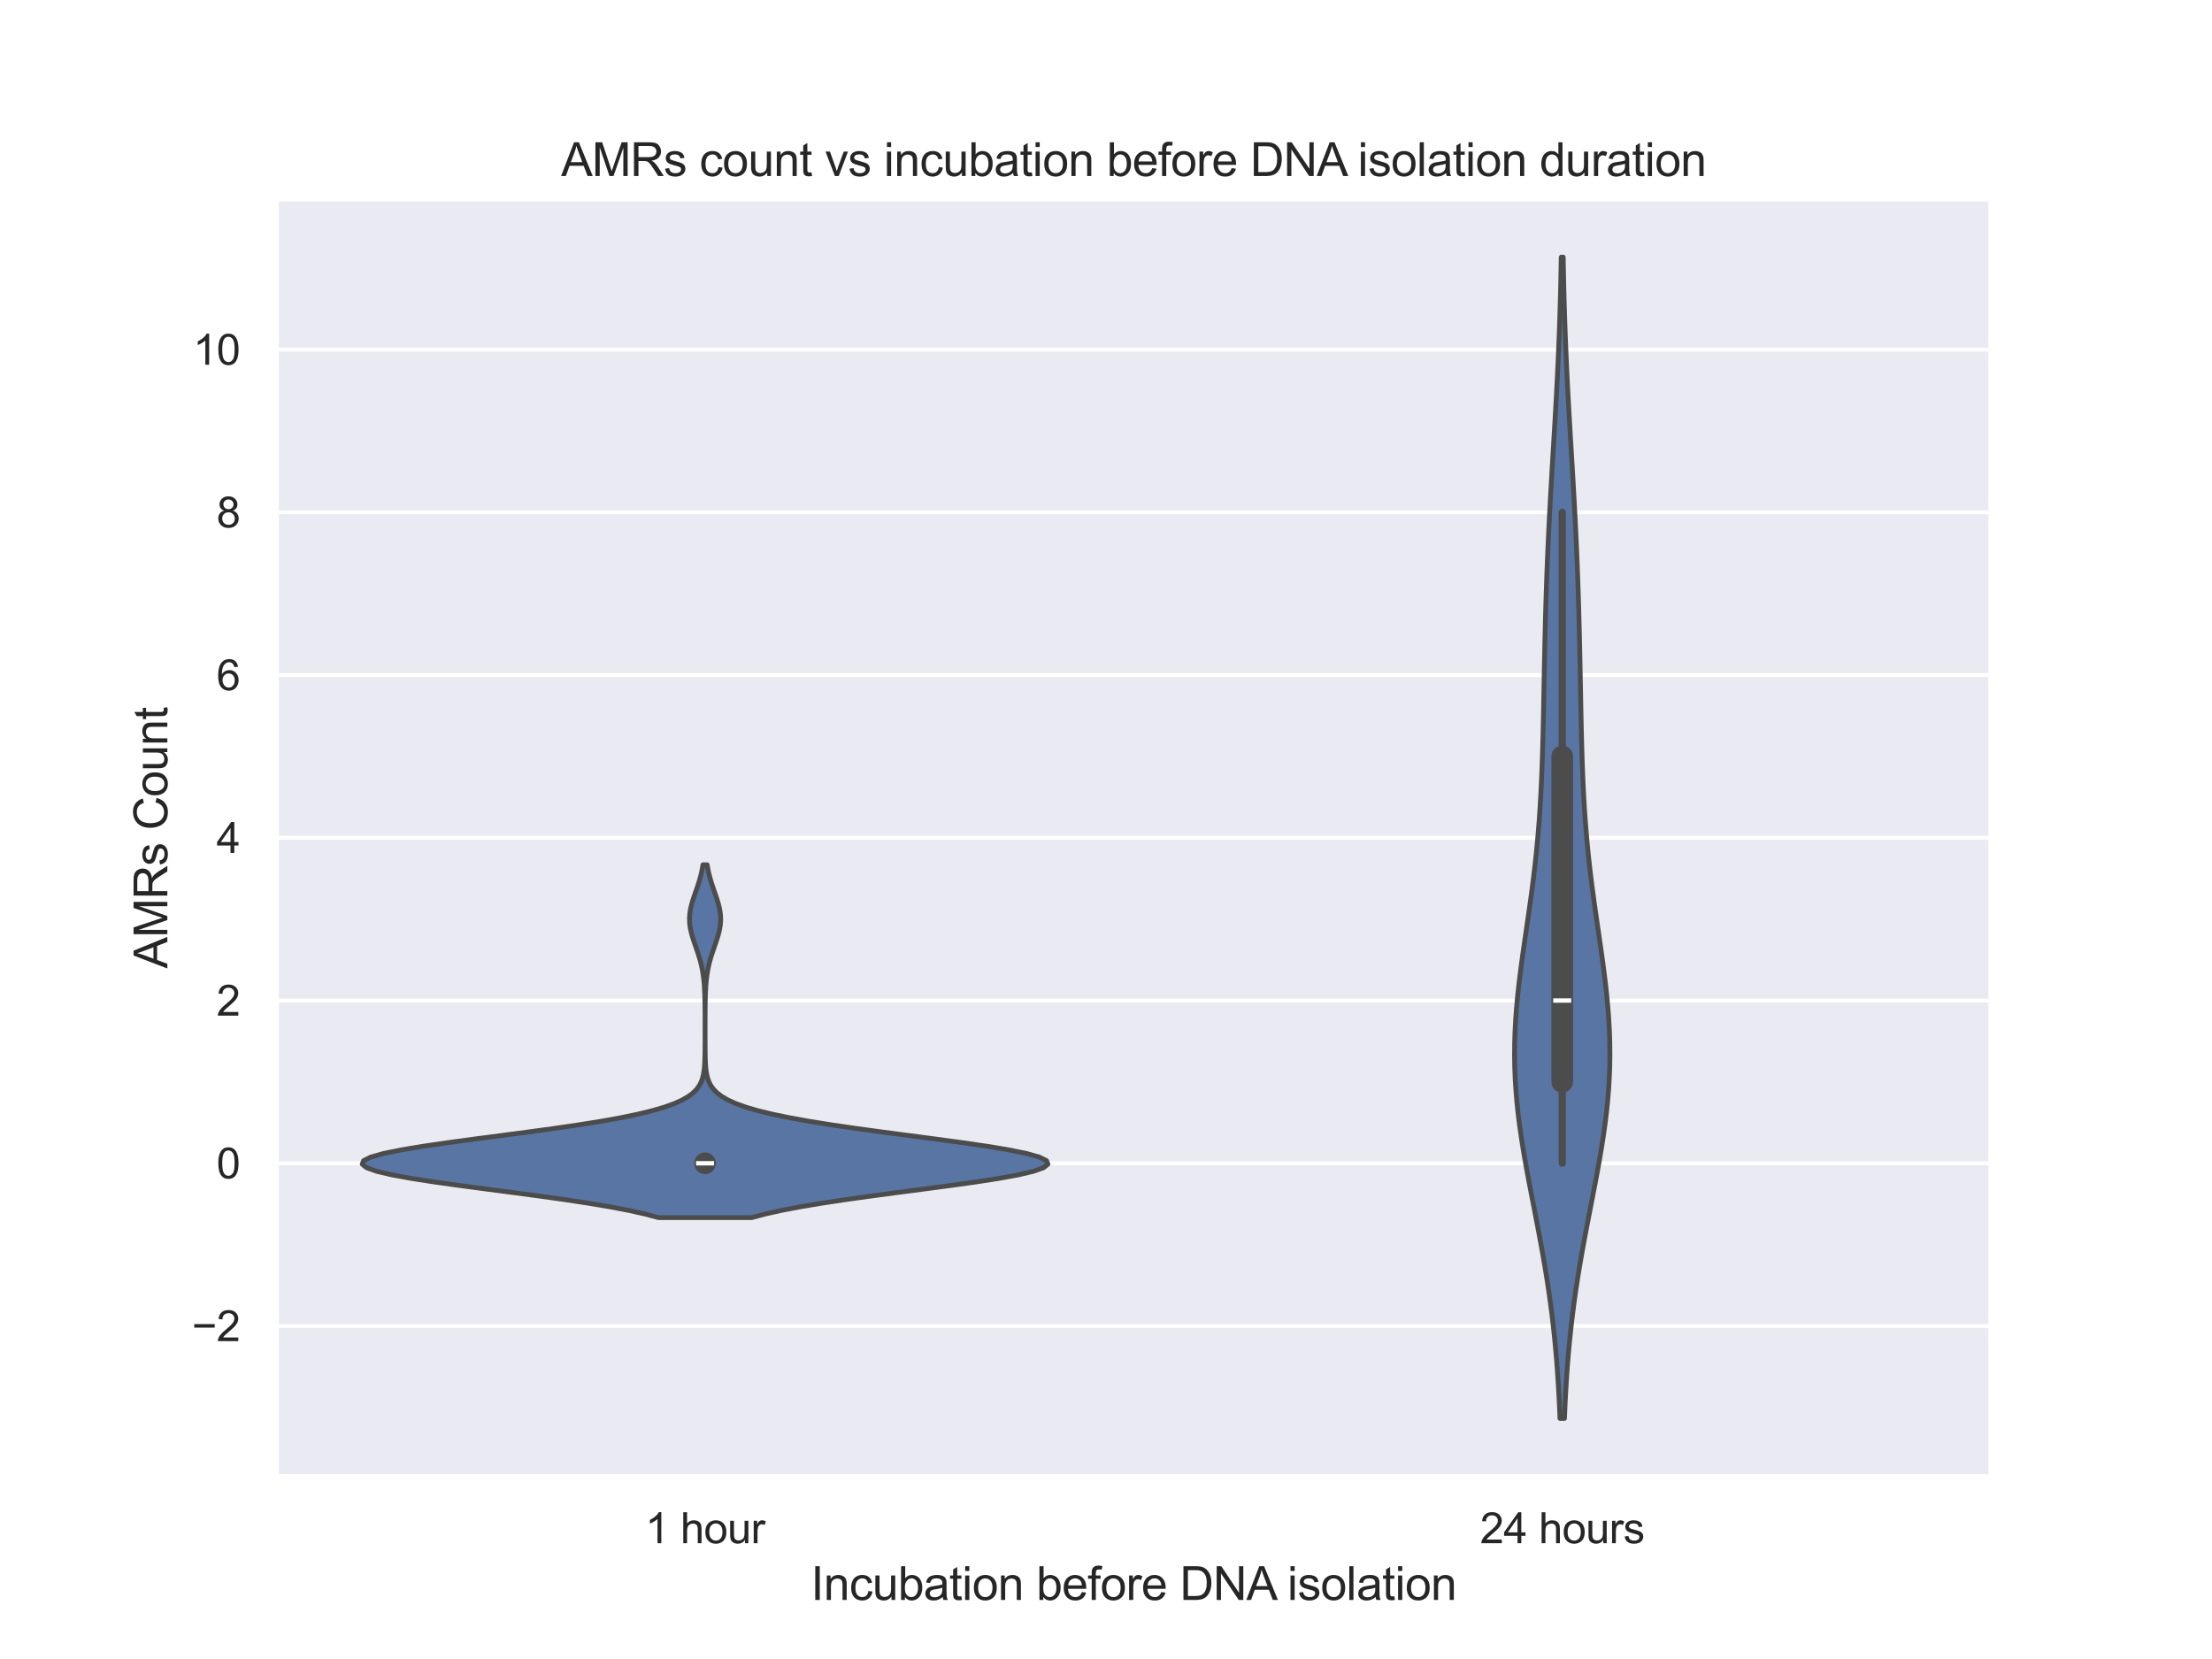 <?xml version="1.0" encoding="utf-8" standalone="no"?>
<!DOCTYPE svg PUBLIC "-//W3C//DTD SVG 1.1//EN"
  "http://www.w3.org/Graphics/SVG/1.1/DTD/svg11.dtd">
<svg xmlns:xlink="http://www.w3.org/1999/xlink" width="576pt" height="432pt" viewBox="0 0 576 432" xmlns="http://www.w3.org/2000/svg" version="1.1">
 <defs>
  <style type="text/css">*{stroke-linejoin: round; stroke-linecap: butt}</style>
 </defs>
 <g id="figure_1">
  <g id="patch_1">
   <path d="M 0 432 
L 576 432 
L 576 0 
L 0 0 
z
" style="fill: #ffffff"/>
  </g>
  <g id="axes_1">
   <g id="patch_2">
    <path d="M 72 384.48 
L 518.4 384.48 
L 518.4 51.84 
L 72 51.84 
z
" style="fill: #eaeaf2"/>
   </g>
   <g id="matplotlib.axis_1">
    <g id="xtick_1">
     <g id="text_1">
      <!-- 1 hour -->
      <g style="fill: #262626" transform="translate(168.007 401.854) scale(0.11 -0.11)">
       <defs>
        <path id="ArialMT-31" d="M 2384 0 
L 1822 0 
L 1822 3584 
Q 1619 3391 1289 3197 
Q 959 3003 697 2906 
L 697 3450 
Q 1169 3672 1522 3987 
Q 1875 4303 2022 4600 
L 2384 4600 
L 2384 0 
z
" transform="scale(0.016)"/>
        <path id="ArialMT-20" transform="scale(0.016)"/>
        <path id="ArialMT-68" d="M 422 0 
L 422 4581 
L 984 4581 
L 984 2938 
Q 1378 3394 1978 3394 
Q 2347 3394 2619 3248 
Q 2891 3103 3008 2847 
Q 3125 2591 3125 2103 
L 3125 0 
L 2563 0 
L 2563 2103 
Q 2563 2525 2380 2717 
Q 2197 2909 1863 2909 
Q 1613 2909 1392 2779 
Q 1172 2650 1078 2428 
Q 984 2206 984 1816 
L 984 0 
L 422 0 
z
" transform="scale(0.016)"/>
        <path id="ArialMT-6f" d="M 213 1659 
Q 213 2581 725 3025 
Q 1153 3394 1769 3394 
Q 2453 3394 2887 2945 
Q 3322 2497 3322 1706 
Q 3322 1066 3130 698 
Q 2938 331 2570 128 
Q 2203 -75 1769 -75 
Q 1072 -75 642 372 
Q 213 819 213 1659 
z
M 791 1659 
Q 791 1022 1069 705 
Q 1347 388 1769 388 
Q 2188 388 2466 706 
Q 2744 1025 2744 1678 
Q 2744 2294 2464 2611 
Q 2184 2928 1769 2928 
Q 1347 2928 1069 2612 
Q 791 2297 791 1659 
z
" transform="scale(0.016)"/>
        <path id="ArialMT-75" d="M 2597 0 
L 2597 488 
Q 2209 -75 1544 -75 
Q 1250 -75 995 37 
Q 741 150 617 320 
Q 494 491 444 738 
Q 409 903 409 1263 
L 409 3319 
L 972 3319 
L 972 1478 
Q 972 1038 1006 884 
Q 1059 663 1231 536 
Q 1403 409 1656 409 
Q 1909 409 2131 539 
Q 2353 669 2445 892 
Q 2538 1116 2538 1541 
L 2538 3319 
L 3100 3319 
L 3100 0 
L 2597 0 
z
" transform="scale(0.016)"/>
        <path id="ArialMT-72" d="M 416 0 
L 416 3319 
L 922 3319 
L 922 2816 
Q 1116 3169 1280 3281 
Q 1444 3394 1641 3394 
Q 1925 3394 2219 3213 
L 2025 2691 
Q 1819 2813 1613 2813 
Q 1428 2813 1281 2702 
Q 1134 2591 1072 2394 
Q 978 2094 978 1738 
L 978 0 
L 416 0 
z
" transform="scale(0.016)"/>
       </defs>
       <use xlink:href="#ArialMT-31"/>
       <use xlink:href="#ArialMT-20" transform="translate(55.615 0)"/>
       <use xlink:href="#ArialMT-68" transform="translate(83.398 0)"/>
       <use xlink:href="#ArialMT-6f" transform="translate(139.014 0)"/>
       <use xlink:href="#ArialMT-75" transform="translate(194.629 0)"/>
       <use xlink:href="#ArialMT-72" transform="translate(250.244 0)"/>
      </g>
     </g>
    </g>
    <g id="xtick_2">
     <g id="text_2">
      <!-- 24 hours -->
      <g style="fill: #262626" transform="translate(385.398 401.854) scale(0.11 -0.11)">
       <defs>
        <path id="ArialMT-32" d="M 3222 541 
L 3222 0 
L 194 0 
Q 188 203 259 391 
Q 375 700 629 1000 
Q 884 1300 1366 1694 
Q 2113 2306 2375 2664 
Q 2638 3022 2638 3341 
Q 2638 3675 2398 3904 
Q 2159 4134 1775 4134 
Q 1369 4134 1125 3890 
Q 881 3647 878 3216 
L 300 3275 
Q 359 3922 746 4261 
Q 1134 4600 1788 4600 
Q 2447 4600 2831 4234 
Q 3216 3869 3216 3328 
Q 3216 3053 3103 2787 
Q 2991 2522 2730 2228 
Q 2469 1934 1863 1422 
Q 1356 997 1212 845 
Q 1069 694 975 541 
L 3222 541 
z
" transform="scale(0.016)"/>
        <path id="ArialMT-34" d="M 2069 0 
L 2069 1097 
L 81 1097 
L 81 1613 
L 2172 4581 
L 2631 4581 
L 2631 1613 
L 3250 1613 
L 3250 1097 
L 2631 1097 
L 2631 0 
L 2069 0 
z
M 2069 1613 
L 2069 3678 
L 634 1613 
L 2069 1613 
z
" transform="scale(0.016)"/>
        <path id="ArialMT-73" d="M 197 991 
L 753 1078 
Q 800 744 1014 566 
Q 1228 388 1613 388 
Q 2000 388 2187 545 
Q 2375 703 2375 916 
Q 2375 1106 2209 1216 
Q 2094 1291 1634 1406 
Q 1016 1563 777 1677 
Q 538 1791 414 1992 
Q 291 2194 291 2438 
Q 291 2659 392 2848 
Q 494 3038 669 3163 
Q 800 3259 1026 3326 
Q 1253 3394 1513 3394 
Q 1903 3394 2198 3281 
Q 2494 3169 2634 2976 
Q 2775 2784 2828 2463 
L 2278 2388 
Q 2241 2644 2061 2787 
Q 1881 2931 1553 2931 
Q 1166 2931 1000 2803 
Q 834 2675 834 2503 
Q 834 2394 903 2306 
Q 972 2216 1119 2156 
Q 1203 2125 1616 2013 
Q 2213 1853 2448 1751 
Q 2684 1650 2818 1456 
Q 2953 1263 2953 975 
Q 2953 694 2789 445 
Q 2625 197 2315 61 
Q 2006 -75 1616 -75 
Q 969 -75 630 194 
Q 291 463 197 991 
z
" transform="scale(0.016)"/>
       </defs>
       <use xlink:href="#ArialMT-32"/>
       <use xlink:href="#ArialMT-34" transform="translate(55.615 0)"/>
       <use xlink:href="#ArialMT-20" transform="translate(111.23 0)"/>
       <use xlink:href="#ArialMT-68" transform="translate(139.014 0)"/>
       <use xlink:href="#ArialMT-6f" transform="translate(194.629 0)"/>
       <use xlink:href="#ArialMT-75" transform="translate(250.244 0)"/>
       <use xlink:href="#ArialMT-72" transform="translate(305.859 0)"/>
       <use xlink:href="#ArialMT-73" transform="translate(339.16 0)"/>
      </g>
     </g>
    </g>
    <g id="text_3">
     <!-- Incubation before DNA isolation -->
     <g style="fill: #262626" transform="translate(211.151 416.629) scale(0.12 -0.12)">
      <defs>
       <path id="ArialMT-49" d="M 597 0 
L 597 4581 
L 1203 4581 
L 1203 0 
L 597 0 
z
" transform="scale(0.016)"/>
       <path id="ArialMT-6e" d="M 422 0 
L 422 3319 
L 928 3319 
L 928 2847 
Q 1294 3394 1984 3394 
Q 2284 3394 2536 3286 
Q 2788 3178 2913 3003 
Q 3038 2828 3088 2588 
Q 3119 2431 3119 2041 
L 3119 0 
L 2556 0 
L 2556 2019 
Q 2556 2363 2490 2533 
Q 2425 2703 2258 2804 
Q 2091 2906 1866 2906 
Q 1506 2906 1245 2678 
Q 984 2450 984 1813 
L 984 0 
L 422 0 
z
" transform="scale(0.016)"/>
       <path id="ArialMT-63" d="M 2588 1216 
L 3141 1144 
Q 3050 572 2676 248 
Q 2303 -75 1759 -75 
Q 1078 -75 664 370 
Q 250 816 250 1647 
Q 250 2184 428 2587 
Q 606 2991 970 3192 
Q 1334 3394 1763 3394 
Q 2303 3394 2647 3120 
Q 2991 2847 3088 2344 
L 2541 2259 
Q 2463 2594 2264 2762 
Q 2066 2931 1784 2931 
Q 1359 2931 1093 2626 
Q 828 2322 828 1663 
Q 828 994 1084 691 
Q 1341 388 1753 388 
Q 2084 388 2306 591 
Q 2528 794 2588 1216 
z
" transform="scale(0.016)"/>
       <path id="ArialMT-62" d="M 941 0 
L 419 0 
L 419 4581 
L 981 4581 
L 981 2947 
Q 1338 3394 1891 3394 
Q 2197 3394 2470 3270 
Q 2744 3147 2920 2923 
Q 3097 2700 3197 2384 
Q 3297 2069 3297 1709 
Q 3297 856 2875 390 
Q 2453 -75 1863 -75 
Q 1275 -75 941 416 
L 941 0 
z
M 934 1684 
Q 934 1088 1097 822 
Q 1363 388 1816 388 
Q 2184 388 2453 708 
Q 2722 1028 2722 1663 
Q 2722 2313 2464 2622 
Q 2206 2931 1841 2931 
Q 1472 2931 1203 2611 
Q 934 2291 934 1684 
z
" transform="scale(0.016)"/>
       <path id="ArialMT-61" d="M 2588 409 
Q 2275 144 1986 34 
Q 1697 -75 1366 -75 
Q 819 -75 525 192 
Q 231 459 231 875 
Q 231 1119 342 1320 
Q 453 1522 633 1644 
Q 813 1766 1038 1828 
Q 1203 1872 1538 1913 
Q 2219 1994 2541 2106 
Q 2544 2222 2544 2253 
Q 2544 2597 2384 2738 
Q 2169 2928 1744 2928 
Q 1347 2928 1158 2789 
Q 969 2650 878 2297 
L 328 2372 
Q 403 2725 575 2942 
Q 747 3159 1072 3276 
Q 1397 3394 1825 3394 
Q 2250 3394 2515 3294 
Q 2781 3194 2906 3042 
Q 3031 2891 3081 2659 
Q 3109 2516 3109 2141 
L 3109 1391 
Q 3109 606 3145 398 
Q 3181 191 3288 0 
L 2700 0 
Q 2613 175 2588 409 
z
M 2541 1666 
Q 2234 1541 1622 1453 
Q 1275 1403 1131 1340 
Q 988 1278 909 1158 
Q 831 1038 831 891 
Q 831 666 1001 516 
Q 1172 366 1500 366 
Q 1825 366 2078 508 
Q 2331 650 2450 897 
Q 2541 1088 2541 1459 
L 2541 1666 
z
" transform="scale(0.016)"/>
       <path id="ArialMT-74" d="M 1650 503 
L 1731 6 
Q 1494 -44 1306 -44 
Q 1000 -44 831 53 
Q 663 150 594 308 
Q 525 466 525 972 
L 525 2881 
L 113 2881 
L 113 3319 
L 525 3319 
L 525 4141 
L 1084 4478 
L 1084 3319 
L 1650 3319 
L 1650 2881 
L 1084 2881 
L 1084 941 
Q 1084 700 1114 631 
Q 1144 563 1211 522 
Q 1278 481 1403 481 
Q 1497 481 1650 503 
z
" transform="scale(0.016)"/>
       <path id="ArialMT-69" d="M 425 3934 
L 425 4581 
L 988 4581 
L 988 3934 
L 425 3934 
z
M 425 0 
L 425 3319 
L 988 3319 
L 988 0 
L 425 0 
z
" transform="scale(0.016)"/>
       <path id="ArialMT-65" d="M 2694 1069 
L 3275 997 
Q 3138 488 2766 206 
Q 2394 -75 1816 -75 
Q 1088 -75 661 373 
Q 234 822 234 1631 
Q 234 2469 665 2931 
Q 1097 3394 1784 3394 
Q 2450 3394 2872 2941 
Q 3294 2488 3294 1666 
Q 3294 1616 3291 1516 
L 816 1516 
Q 847 969 1125 678 
Q 1403 388 1819 388 
Q 2128 388 2347 550 
Q 2566 713 2694 1069 
z
M 847 1978 
L 2700 1978 
Q 2663 2397 2488 2606 
Q 2219 2931 1791 2931 
Q 1403 2931 1139 2672 
Q 875 2413 847 1978 
z
" transform="scale(0.016)"/>
       <path id="ArialMT-66" d="M 556 0 
L 556 2881 
L 59 2881 
L 59 3319 
L 556 3319 
L 556 3672 
Q 556 4006 616 4169 
Q 697 4388 901 4523 
Q 1106 4659 1475 4659 
Q 1713 4659 2000 4603 
L 1916 4113 
Q 1741 4144 1584 4144 
Q 1328 4144 1222 4034 
Q 1116 3925 1116 3625 
L 1116 3319 
L 1763 3319 
L 1763 2881 
L 1116 2881 
L 1116 0 
L 556 0 
z
" transform="scale(0.016)"/>
       <path id="ArialMT-44" d="M 494 0 
L 494 4581 
L 2072 4581 
Q 2606 4581 2888 4516 
Q 3281 4425 3559 4188 
Q 3922 3881 4101 3404 
Q 4281 2928 4281 2316 
Q 4281 1794 4159 1391 
Q 4038 988 3847 723 
Q 3656 459 3429 307 
Q 3203 156 2883 78 
Q 2563 0 2147 0 
L 494 0 
z
M 1100 541 
L 2078 541 
Q 2531 541 2789 625 
Q 3047 709 3200 863 
Q 3416 1078 3536 1442 
Q 3656 1806 3656 2325 
Q 3656 3044 3420 3430 
Q 3184 3816 2847 3947 
Q 2603 4041 2063 4041 
L 1100 4041 
L 1100 541 
z
" transform="scale(0.016)"/>
       <path id="ArialMT-4e" d="M 488 0 
L 488 4581 
L 1109 4581 
L 3516 984 
L 3516 4581 
L 4097 4581 
L 4097 0 
L 3475 0 
L 1069 3600 
L 1069 0 
L 488 0 
z
" transform="scale(0.016)"/>
       <path id="ArialMT-41" d="M -9 0 
L 1750 4581 
L 2403 4581 
L 4278 0 
L 3588 0 
L 3053 1388 
L 1138 1388 
L 634 0 
L -9 0 
z
M 1313 1881 
L 2866 1881 
L 2388 3150 
Q 2169 3728 2063 4100 
Q 1975 3659 1816 3225 
L 1313 1881 
z
" transform="scale(0.016)"/>
       <path id="ArialMT-6c" d="M 409 0 
L 409 4581 
L 972 4581 
L 972 0 
L 409 0 
z
" transform="scale(0.016)"/>
      </defs>
      <use xlink:href="#ArialMT-49"/>
      <use xlink:href="#ArialMT-6e" transform="translate(27.783 0)"/>
      <use xlink:href="#ArialMT-63" transform="translate(83.398 0)"/>
      <use xlink:href="#ArialMT-75" transform="translate(133.398 0)"/>
      <use xlink:href="#ArialMT-62" transform="translate(189.014 0)"/>
      <use xlink:href="#ArialMT-61" transform="translate(244.629 0)"/>
      <use xlink:href="#ArialMT-74" transform="translate(300.244 0)"/>
      <use xlink:href="#ArialMT-69" transform="translate(328.027 0)"/>
      <use xlink:href="#ArialMT-6f" transform="translate(350.244 0)"/>
      <use xlink:href="#ArialMT-6e" transform="translate(405.859 0)"/>
      <use xlink:href="#ArialMT-20" transform="translate(461.475 0)"/>
      <use xlink:href="#ArialMT-62" transform="translate(489.258 0)"/>
      <use xlink:href="#ArialMT-65" transform="translate(544.873 0)"/>
      <use xlink:href="#ArialMT-66" transform="translate(600.488 0)"/>
      <use xlink:href="#ArialMT-6f" transform="translate(628.271 0)"/>
      <use xlink:href="#ArialMT-72" transform="translate(683.887 0)"/>
      <use xlink:href="#ArialMT-65" transform="translate(717.188 0)"/>
      <use xlink:href="#ArialMT-20" transform="translate(772.803 0)"/>
      <use xlink:href="#ArialMT-44" transform="translate(800.586 0)"/>
      <use xlink:href="#ArialMT-4e" transform="translate(872.803 0)"/>
      <use xlink:href="#ArialMT-41" transform="translate(945.02 0)"/>
      <use xlink:href="#ArialMT-20" transform="translate(1006.219 0)"/>
      <use xlink:href="#ArialMT-69" transform="translate(1034.002 0)"/>
      <use xlink:href="#ArialMT-73" transform="translate(1056.219 0)"/>
      <use xlink:href="#ArialMT-6f" transform="translate(1106.219 0)"/>
      <use xlink:href="#ArialMT-6c" transform="translate(1161.834 0)"/>
      <use xlink:href="#ArialMT-61" transform="translate(1184.051 0)"/>
      <use xlink:href="#ArialMT-74" transform="translate(1239.666 0)"/>
      <use xlink:href="#ArialMT-69" transform="translate(1267.449 0)"/>
      <use xlink:href="#ArialMT-6f" transform="translate(1289.666 0)"/>
      <use xlink:href="#ArialMT-6e" transform="translate(1345.281 0)"/>
     </g>
    </g>
   </g>
   <g id="matplotlib.axis_2">
    <g id="ytick_1">
     <g id="line2d_1">
      <path d="M 72 345.291 
L 518.4 345.291 
" clip-path="url(#p252612fcd9)" style="fill: none; stroke: #ffffff; stroke-linecap: round"/>
     </g>
     <g id="text_4">
      <!-- −2 -->
      <g style="fill: #262626" transform="translate(49.958 349.228) scale(0.11 -0.11)">
       <defs>
        <path id="ArialMT-2212" d="M 3381 1997 
L 356 1997 
L 356 2522 
L 3381 2522 
L 3381 1997 
z
" transform="scale(0.016)"/>
       </defs>
       <use xlink:href="#ArialMT-2212"/>
       <use xlink:href="#ArialMT-32" transform="translate(58.398 0)"/>
      </g>
     </g>
    </g>
    <g id="ytick_2">
     <g id="line2d_2">
      <path d="M 72 302.914 
L 518.4 302.914 
" clip-path="url(#p252612fcd9)" style="fill: none; stroke: #ffffff; stroke-linecap: round"/>
     </g>
     <g id="text_5">
      <!-- 0 -->
      <g style="fill: #262626" transform="translate(56.383 306.851) scale(0.11 -0.11)">
       <defs>
        <path id="ArialMT-30" d="M 266 2259 
Q 266 3072 433 3567 
Q 600 4063 929 4331 
Q 1259 4600 1759 4600 
Q 2128 4600 2406 4451 
Q 2684 4303 2865 4023 
Q 3047 3744 3150 3342 
Q 3253 2941 3253 2259 
Q 3253 1453 3087 958 
Q 2922 463 2592 192 
Q 2263 -78 1759 -78 
Q 1097 -78 719 397 
Q 266 969 266 2259 
z
M 844 2259 
Q 844 1131 1108 757 
Q 1372 384 1759 384 
Q 2147 384 2411 759 
Q 2675 1134 2675 2259 
Q 2675 3391 2411 3762 
Q 2147 4134 1753 4134 
Q 1366 4134 1134 3806 
Q 844 3388 844 2259 
z
" transform="scale(0.016)"/>
       </defs>
       <use xlink:href="#ArialMT-30"/>
      </g>
     </g>
    </g>
    <g id="ytick_3">
     <g id="line2d_3">
      <path d="M 72 260.537 
L 518.4 260.537 
" clip-path="url(#p252612fcd9)" style="fill: none; stroke: #ffffff; stroke-linecap: round"/>
     </g>
     <g id="text_6">
      <!-- 2 -->
      <g style="fill: #262626" transform="translate(56.383 264.474) scale(0.11 -0.11)">
       <use xlink:href="#ArialMT-32"/>
      </g>
     </g>
    </g>
    <g id="ytick_4">
     <g id="line2d_4">
      <path d="M 72 218.16 
L 518.4 218.16 
" clip-path="url(#p252612fcd9)" style="fill: none; stroke: #ffffff; stroke-linecap: round"/>
     </g>
     <g id="text_7">
      <!-- 4 -->
      <g style="fill: #262626" transform="translate(56.383 222.097) scale(0.11 -0.11)">
       <use xlink:href="#ArialMT-34"/>
      </g>
     </g>
    </g>
    <g id="ytick_5">
     <g id="line2d_5">
      <path d="M 72 175.783 
L 518.4 175.783 
" clip-path="url(#p252612fcd9)" style="fill: none; stroke: #ffffff; stroke-linecap: round"/>
     </g>
     <g id="text_8">
      <!-- 6 -->
      <g style="fill: #262626" transform="translate(56.383 179.72) scale(0.11 -0.11)">
       <defs>
        <path id="ArialMT-36" d="M 3184 3459 
L 2625 3416 
Q 2550 3747 2413 3897 
Q 2184 4138 1850 4138 
Q 1581 4138 1378 3988 
Q 1113 3794 959 3422 
Q 806 3050 800 2363 
Q 1003 2672 1297 2822 
Q 1591 2972 1913 2972 
Q 2475 2972 2870 2558 
Q 3266 2144 3266 1488 
Q 3266 1056 3080 686 
Q 2894 316 2569 119 
Q 2244 -78 1831 -78 
Q 1128 -78 684 439 
Q 241 956 241 2144 
Q 241 3472 731 4075 
Q 1159 4600 1884 4600 
Q 2425 4600 2770 4297 
Q 3116 3994 3184 3459 
z
M 888 1484 
Q 888 1194 1011 928 
Q 1134 663 1356 523 
Q 1578 384 1822 384 
Q 2178 384 2434 671 
Q 2691 959 2691 1453 
Q 2691 1928 2437 2201 
Q 2184 2475 1800 2475 
Q 1419 2475 1153 2201 
Q 888 1928 888 1484 
z
" transform="scale(0.016)"/>
       </defs>
       <use xlink:href="#ArialMT-36"/>
      </g>
     </g>
    </g>
    <g id="ytick_6">
     <g id="line2d_6">
      <path d="M 72 133.406 
L 518.4 133.406 
" clip-path="url(#p252612fcd9)" style="fill: none; stroke: #ffffff; stroke-linecap: round"/>
     </g>
     <g id="text_9">
      <!-- 8 -->
      <g style="fill: #262626" transform="translate(56.383 137.343) scale(0.11 -0.11)">
       <defs>
        <path id="ArialMT-38" d="M 1131 2484 
Q 781 2613 612 2850 
Q 444 3088 444 3419 
Q 444 3919 803 4259 
Q 1163 4600 1759 4600 
Q 2359 4600 2725 4251 
Q 3091 3903 3091 3403 
Q 3091 3084 2923 2848 
Q 2756 2613 2416 2484 
Q 2838 2347 3058 2040 
Q 3278 1734 3278 1309 
Q 3278 722 2862 322 
Q 2447 -78 1769 -78 
Q 1091 -78 675 323 
Q 259 725 259 1325 
Q 259 1772 486 2073 
Q 713 2375 1131 2484 
z
M 1019 3438 
Q 1019 3113 1228 2906 
Q 1438 2700 1772 2700 
Q 2097 2700 2305 2904 
Q 2513 3109 2513 3406 
Q 2513 3716 2298 3927 
Q 2084 4138 1766 4138 
Q 1444 4138 1231 3931 
Q 1019 3725 1019 3438 
z
M 838 1322 
Q 838 1081 952 856 
Q 1066 631 1291 507 
Q 1516 384 1775 384 
Q 2178 384 2440 643 
Q 2703 903 2703 1303 
Q 2703 1709 2433 1975 
Q 2163 2241 1756 2241 
Q 1359 2241 1098 1978 
Q 838 1716 838 1322 
z
" transform="scale(0.016)"/>
       </defs>
       <use xlink:href="#ArialMT-38"/>
      </g>
     </g>
    </g>
    <g id="ytick_7">
     <g id="line2d_7">
      <path d="M 72 91.029 
L 518.4 91.029 
" clip-path="url(#p252612fcd9)" style="fill: none; stroke: #ffffff; stroke-linecap: round"/>
     </g>
     <g id="text_10">
      <!-- 10 -->
      <g style="fill: #262626" transform="translate(50.266 94.966) scale(0.11 -0.11)">
       <use xlink:href="#ArialMT-31"/>
       <use xlink:href="#ArialMT-30" transform="translate(55.615 0)"/>
      </g>
     </g>
    </g>
    <g id="text_11">
     <!-- AMRs Count -->
     <g style="fill: #262626" transform="translate(43.573 252.17) rotate(-90) scale(0.12 -0.12)">
      <defs>
       <path id="ArialMT-4d" d="M 475 0 
L 475 4581 
L 1388 4581 
L 2472 1338 
Q 2622 884 2691 659 
Q 2769 909 2934 1394 
L 4031 4581 
L 4847 4581 
L 4847 0 
L 4263 0 
L 4263 3834 
L 2931 0 
L 2384 0 
L 1059 3900 
L 1059 0 
L 475 0 
z
" transform="scale(0.016)"/>
       <path id="ArialMT-52" d="M 503 0 
L 503 4581 
L 2534 4581 
Q 3147 4581 3465 4457 
Q 3784 4334 3975 4021 
Q 4166 3709 4166 3331 
Q 4166 2844 3850 2509 
Q 3534 2175 2875 2084 
Q 3116 1969 3241 1856 
Q 3506 1613 3744 1247 
L 4541 0 
L 3778 0 
L 3172 953 
Q 2906 1366 2734 1584 
Q 2563 1803 2427 1890 
Q 2291 1978 2150 2013 
Q 2047 2034 1813 2034 
L 1109 2034 
L 1109 0 
L 503 0 
z
M 1109 2559 
L 2413 2559 
Q 2828 2559 3062 2645 
Q 3297 2731 3419 2920 
Q 3541 3109 3541 3331 
Q 3541 3656 3305 3865 
Q 3069 4075 2559 4075 
L 1109 4075 
L 1109 2559 
z
" transform="scale(0.016)"/>
       <path id="ArialMT-43" d="M 3763 1606 
L 4369 1453 
Q 4178 706 3683 314 
Q 3188 -78 2472 -78 
Q 1731 -78 1267 223 
Q 803 525 561 1097 
Q 319 1669 319 2325 
Q 319 3041 592 3573 
Q 866 4106 1370 4382 
Q 1875 4659 2481 4659 
Q 3169 4659 3637 4309 
Q 4106 3959 4291 3325 
L 3694 3184 
Q 3534 3684 3231 3912 
Q 2928 4141 2469 4141 
Q 1941 4141 1586 3887 
Q 1231 3634 1087 3207 
Q 944 2781 944 2328 
Q 944 1744 1114 1308 
Q 1284 872 1643 656 
Q 2003 441 2422 441 
Q 2931 441 3284 734 
Q 3638 1028 3763 1606 
z
" transform="scale(0.016)"/>
      </defs>
      <use xlink:href="#ArialMT-41"/>
      <use xlink:href="#ArialMT-4d" transform="translate(66.699 0)"/>
      <use xlink:href="#ArialMT-52" transform="translate(150 0)"/>
      <use xlink:href="#ArialMT-73" transform="translate(222.217 0)"/>
      <use xlink:href="#ArialMT-20" transform="translate(272.217 0)"/>
      <use xlink:href="#ArialMT-43" transform="translate(300 0)"/>
      <use xlink:href="#ArialMT-6f" transform="translate(372.217 0)"/>
      <use xlink:href="#ArialMT-75" transform="translate(427.832 0)"/>
      <use xlink:href="#ArialMT-6e" transform="translate(483.447 0)"/>
      <use xlink:href="#ArialMT-74" transform="translate(539.062 0)"/>
     </g>
    </g>
   </g>
   <g id="FillBetweenPolyCollection_1">
    <defs>
     <path id="m46bdb64aae" d="M 195.69 -114.927 
L 171.51 -114.927 
L 168.021 -115.855 
L 163.866 -116.783 
L 159.029 -117.711 
L 153.527 -118.639 
L 147.421 -119.568 
L 140.817 -120.496 
L 133.869 -121.424 
L 126.778 -122.352 
L 119.782 -123.28 
L 113.146 -124.208 
L 107.145 -125.136 
L 102.048 -126.064 
L 98.092 -126.992 
L 95.472 -127.921 
L 94.32 -128.849 
L 94.694 -129.777 
L 96.575 -130.705 
L 99.867 -131.633 
L 104.408 -132.561 
L 109.979 -133.489 
L 116.324 -134.417 
L 123.17 -135.346 
L 130.244 -136.274 
L 137.293 -137.202 
L 144.095 -138.13 
L 150.472 -139.058 
L 156.294 -139.986 
L 161.475 -140.914 
L 165.979 -141.842 
L 169.806 -142.771 
L 172.985 -143.699 
L 175.571 -144.627 
L 177.63 -145.555 
L 179.237 -146.483 
L 180.466 -147.411 
L 181.387 -148.339 
L 182.064 -149.267 
L 182.552 -150.195 
L 182.897 -151.124 
L 183.137 -152.052 
L 183.3 -152.98 
L 183.409 -153.908 
L 183.48 -154.836 
L 183.526 -155.764 
L 183.555 -156.692 
L 183.573 -157.62 
L 183.584 -158.549 
L 183.591 -159.477 
L 183.595 -160.405 
L 183.597 -161.333 
L 183.598 -162.261 
L 183.598 -163.189 
L 183.598 -164.117 
L 183.598 -165.045 
L 183.597 -165.974 
L 183.594 -166.902 
L 183.591 -167.83 
L 183.586 -168.758 
L 183.579 -169.686 
L 183.568 -170.614 
L 183.552 -171.542 
L 183.53 -172.47 
L 183.499 -173.398 
L 183.458 -174.327 
L 183.402 -175.255 
L 183.329 -176.183 
L 183.235 -177.111 
L 183.118 -178.039 
L 182.973 -178.967 
L 182.799 -179.895 
L 182.594 -180.823 
L 182.359 -181.752 
L 182.094 -182.68 
L 181.804 -183.608 
L 181.495 -184.536 
L 181.175 -185.464 
L 180.853 -186.392 
L 180.542 -187.32 
L 180.254 -188.248 
L 180 -189.177 
L 179.794 -190.105 
L 179.644 -191.033 
L 179.559 -191.961 
L 179.542 -192.889 
L 179.594 -193.817 
L 179.713 -194.745 
L 179.893 -195.673 
L 180.125 -196.601 
L 180.398 -197.53 
L 180.699 -198.458 
L 181.017 -199.386 
L 181.339 -200.314 
L 181.655 -201.242 
L 181.955 -202.17 
L 182.233 -203.098 
L 182.483 -204.026 
L 182.703 -204.955 
L 182.892 -205.883 
L 183.05 -206.811 
L 184.15 -206.811 
L 184.15 -206.811 
L 184.308 -205.883 
L 184.497 -204.955 
L 184.717 -204.026 
L 184.967 -203.098 
L 185.245 -202.17 
L 185.545 -201.242 
L 185.861 -200.314 
L 186.183 -199.386 
L 186.501 -198.458 
L 186.802 -197.53 
L 187.075 -196.601 
L 187.307 -195.673 
L 187.487 -194.745 
L 187.606 -193.817 
L 187.658 -192.889 
L 187.641 -191.961 
L 187.556 -191.033 
L 187.406 -190.105 
L 187.2 -189.177 
L 186.946 -188.248 
L 186.658 -187.32 
L 186.347 -186.392 
L 186.025 -185.464 
L 185.705 -184.536 
L 185.396 -183.608 
L 185.106 -182.68 
L 184.841 -181.752 
L 184.606 -180.823 
L 184.401 -179.895 
L 184.227 -178.967 
L 184.083 -178.039 
L 183.965 -177.111 
L 183.871 -176.183 
L 183.798 -175.255 
L 183.742 -174.327 
L 183.701 -173.398 
L 183.67 -172.47 
L 183.648 -171.542 
L 183.632 -170.614 
L 183.621 -169.686 
L 183.614 -168.758 
L 183.609 -167.83 
L 183.606 -166.902 
L 183.603 -165.974 
L 183.602 -165.045 
L 183.602 -164.117 
L 183.602 -163.189 
L 183.602 -162.261 
L 183.603 -161.333 
L 183.605 -160.405 
L 183.609 -159.477 
L 183.616 -158.549 
L 183.627 -157.62 
L 183.645 -156.692 
L 183.674 -155.764 
L 183.72 -154.836 
L 183.791 -153.908 
L 183.9 -152.98 
L 184.063 -152.052 
L 184.303 -151.124 
L 184.648 -150.195 
L 185.136 -149.267 
L 185.813 -148.339 
L 186.734 -147.411 
L 187.963 -146.483 
L 189.57 -145.555 
L 191.629 -144.627 
L 194.215 -143.699 
L 197.394 -142.771 
L 201.221 -141.842 
L 205.725 -140.914 
L 210.906 -139.986 
L 216.728 -139.058 
L 223.105 -138.13 
L 229.907 -137.202 
L 236.956 -136.274 
L 244.03 -135.346 
L 250.876 -134.417 
L 257.221 -133.489 
L 262.792 -132.561 
L 267.333 -131.633 
L 270.625 -130.705 
L 272.506 -129.777 
L 272.88 -128.849 
L 271.728 -127.921 
L 269.108 -126.992 
L 265.152 -126.064 
L 260.055 -125.136 
L 254.054 -124.208 
L 247.418 -123.28 
L 240.422 -122.352 
L 233.331 -121.424 
L 226.383 -120.496 
L 219.779 -119.568 
L 213.673 -118.639 
L 208.171 -117.711 
L 203.334 -116.783 
L 199.179 -115.855 
L 195.69 -114.927 
z
" style="stroke: #4c4c4c; stroke-width: 1.25"/>
    </defs>
    <g clip-path="url(#p252612fcd9)">
     <use xlink:href="#m46bdb64aae" x="0" y="432" style="fill: #5875a4; stroke: #4c4c4c; stroke-width: 1.25"/>
    </g>
   </g>
   <g id="FillBetweenPolyCollection_2">
    <defs>
     <path id="m3ecfe87faf" d="M 407.385 -62.64 
L 406.215 -62.64 
L 406.086 -65.695 
L 405.934 -68.749 
L 405.757 -71.804 
L 405.553 -74.858 
L 405.32 -77.913 
L 405.056 -80.967 
L 404.759 -84.022 
L 404.428 -87.076 
L 404.062 -90.131 
L 403.661 -93.185 
L 403.226 -96.24 
L 402.758 -99.295 
L 402.258 -102.349 
L 401.731 -105.404 
L 401.179 -108.458 
L 400.608 -111.513 
L 400.022 -114.567 
L 399.429 -117.622 
L 398.835 -120.676 
L 398.247 -123.731 
L 397.674 -126.785 
L 397.124 -129.84 
L 396.604 -132.895 
L 396.124 -135.949 
L 395.689 -139.004 
L 395.308 -142.058 
L 394.987 -145.113 
L 394.731 -148.167 
L 394.543 -151.222 
L 394.426 -154.276 
L 394.382 -157.331 
L 394.41 -160.385 
L 394.508 -163.44 
L 394.673 -166.495 
L 394.9 -169.549 
L 395.182 -172.604 
L 395.513 -175.658 
L 395.885 -178.713 
L 396.288 -181.767 
L 396.715 -184.822 
L 397.155 -187.876 
L 397.601 -190.931 
L 398.043 -193.985 
L 398.475 -197.04 
L 398.89 -200.095 
L 399.282 -203.149 
L 399.648 -206.204 
L 399.983 -209.258 
L 400.288 -212.313 
L 400.56 -215.367 
L 400.8 -218.422 
L 401.01 -221.476 
L 401.191 -224.531 
L 401.347 -227.585 
L 401.479 -230.64 
L 401.592 -233.695 
L 401.688 -236.749 
L 401.771 -239.804 
L 401.844 -242.858 
L 401.91 -245.913 
L 401.97 -248.967 
L 402.028 -252.022 
L 402.085 -255.076 
L 402.144 -258.131 
L 402.205 -261.185 
L 402.27 -264.24 
L 402.34 -267.295 
L 402.417 -270.349 
L 402.5 -273.404 
L 402.592 -276.458 
L 402.691 -279.513 
L 402.8 -282.567 
L 402.919 -285.622 
L 403.046 -288.676 
L 403.184 -291.731 
L 403.33 -294.785 
L 403.485 -297.84 
L 403.648 -300.895 
L 403.818 -303.949 
L 403.994 -307.004 
L 404.173 -310.058 
L 404.355 -313.113 
L 404.538 -316.167 
L 404.72 -319.222 
L 404.9 -322.276 
L 405.075 -325.331 
L 405.245 -328.385 
L 405.408 -331.44 
L 405.562 -334.495 
L 405.707 -337.549 
L 405.841 -340.604 
L 405.966 -343.658 
L 406.079 -346.713 
L 406.182 -349.767 
L 406.274 -352.822 
L 406.356 -355.876 
L 406.427 -358.931 
L 406.49 -361.985 
L 406.544 -365.04 
L 407.056 -365.04 
L 407.056 -365.04 
L 407.11 -361.985 
L 407.173 -358.931 
L 407.244 -355.876 
L 407.326 -352.822 
L 407.418 -349.767 
L 407.521 -346.713 
L 407.634 -343.658 
L 407.759 -340.604 
L 407.893 -337.549 
L 408.038 -334.495 
L 408.192 -331.44 
L 408.355 -328.385 
L 408.525 -325.331 
L 408.7 -322.276 
L 408.88 -319.222 
L 409.062 -316.167 
L 409.245 -313.113 
L 409.427 -310.058 
L 409.606 -307.004 
L 409.782 -303.949 
L 409.952 -300.895 
L 410.115 -297.84 
L 410.27 -294.785 
L 410.416 -291.731 
L 410.554 -288.676 
L 410.681 -285.622 
L 410.8 -282.567 
L 410.909 -279.513 
L 411.008 -276.458 
L 411.1 -273.404 
L 411.183 -270.349 
L 411.26 -267.295 
L 411.33 -264.24 
L 411.395 -261.185 
L 411.456 -258.131 
L 411.515 -255.076 
L 411.572 -252.022 
L 411.63 -248.967 
L 411.69 -245.913 
L 411.756 -242.858 
L 411.829 -239.804 
L 411.912 -236.749 
L 412.008 -233.695 
L 412.121 -230.64 
L 412.253 -227.585 
L 412.409 -224.531 
L 412.59 -221.476 
L 412.8 -218.422 
L 413.04 -215.367 
L 413.312 -212.313 
L 413.617 -209.258 
L 413.952 -206.204 
L 414.318 -203.149 
L 414.71 -200.095 
L 415.125 -197.04 
L 415.557 -193.985 
L 415.999 -190.931 
L 416.445 -187.876 
L 416.885 -184.822 
L 417.312 -181.767 
L 417.715 -178.713 
L 418.087 -175.658 
L 418.418 -172.604 
L 418.7 -169.549 
L 418.927 -166.495 
L 419.092 -163.44 
L 419.19 -160.385 
L 419.218 -157.331 
L 419.174 -154.276 
L 419.057 -151.222 
L 418.869 -148.167 
L 418.613 -145.113 
L 418.292 -142.058 
L 417.911 -139.004 
L 417.476 -135.949 
L 416.996 -132.895 
L 416.476 -129.84 
L 415.926 -126.785 
L 415.353 -123.731 
L 414.765 -120.676 
L 414.171 -117.622 
L 413.578 -114.567 
L 412.992 -111.513 
L 412.421 -108.458 
L 411.869 -105.404 
L 411.342 -102.349 
L 410.842 -99.295 
L 410.374 -96.24 
L 409.939 -93.185 
L 409.538 -90.131 
L 409.172 -87.076 
L 408.841 -84.022 
L 408.544 -80.967 
L 408.28 -77.913 
L 408.047 -74.858 
L 407.843 -71.804 
L 407.666 -68.749 
L 407.514 -65.695 
L 407.385 -62.64 
z
" style="stroke: #4c4c4c; stroke-width: 1.25"/>
    </defs>
    <g clip-path="url(#p252612fcd9)">
     <use xlink:href="#m3ecfe87faf" x="0" y="432" style="fill: #5875a4; stroke: #4c4c4c; stroke-width: 1.25"/>
    </g>
   </g>
   <g id="line2d_8">
    <path d="M 183.6 302.914 
L 183.6 302.914 
" clip-path="url(#p252612fcd9)" style="fill: none; stroke: #4c4c4c; stroke-width: 1.875; stroke-linecap: round"/>
   </g>
   <g id="line2d_9">
    <path d="M 183.6 302.914 
L 183.6 302.914 
" clip-path="url(#p252612fcd9)" style="fill: none; stroke: #4c4c4c; stroke-width: 5.625; stroke-linecap: round"/>
   </g>
   <g id="line2d_10">
    <path d="M 183.6 302.914 
" clip-path="url(#p252612fcd9)" style="fill: none; stroke: #4c4c4c; stroke-width: 1.5; stroke-linecap: round"/>
    <defs>
     <path id="m618946be3c" d="M 2.344 0 
L -2.344 -0 
" style="stroke: #ffffff; stroke-width: 1.125"/>
    </defs>
    <g clip-path="url(#p252612fcd9)">
     <use xlink:href="#m618946be3c" x="183.6" y="302.914" style="fill: #ffffff; stroke: #ffffff; stroke-width: 1.125"/>
    </g>
   </g>
   <g id="line2d_11">
    <path d="M 406.8 302.914 
L 406.8 133.406 
" clip-path="url(#p252612fcd9)" style="fill: none; stroke: #4c4c4c; stroke-width: 1.875; stroke-linecap: round"/>
   </g>
   <g id="line2d_12">
    <path d="M 406.8 281.725 
L 406.8 196.972 
" clip-path="url(#p252612fcd9)" style="fill: none; stroke: #4c4c4c; stroke-width: 5.625; stroke-linecap: round"/>
   </g>
   <g id="line2d_13">
    <path d="M 406.8 260.537 
" clip-path="url(#p252612fcd9)" style="fill: none; stroke: #4c4c4c; stroke-width: 1.5; stroke-linecap: round"/>
    <g clip-path="url(#p252612fcd9)">
     <use xlink:href="#m618946be3c" x="406.8" y="260.537" style="fill: #ffffff; stroke: #ffffff; stroke-width: 1.125"/>
    </g>
   </g>
   <g id="patch_3">
    <path d="M 72 384.48 
L 72 51.84 
" style="fill: none; stroke: #ffffff; stroke-width: 1.25; stroke-linejoin: miter; stroke-linecap: square"/>
   </g>
   <g id="patch_4">
    <path d="M 518.4 384.48 
L 518.4 51.84 
" style="fill: none; stroke: #ffffff; stroke-width: 1.25; stroke-linejoin: miter; stroke-linecap: square"/>
   </g>
   <g id="patch_5">
    <path d="M 72 384.48 
L 518.4 384.48 
" style="fill: none; stroke: #ffffff; stroke-width: 1.25; stroke-linejoin: miter; stroke-linecap: square"/>
   </g>
   <g id="patch_6">
    <path d="M 72 51.84 
L 518.4 51.84 
" style="fill: none; stroke: #ffffff; stroke-width: 1.25; stroke-linejoin: miter; stroke-linecap: square"/>
   </g>
   <g id="text_12">
    <!-- AMRs count vs incubation before DNA isolation duration -->
    <g style="fill: #262626" transform="translate(146.127 45.84) scale(0.12 -0.12)">
     <defs>
      <path id="ArialMT-76" d="M 1344 0 
L 81 3319 
L 675 3319 
L 1388 1331 
Q 1503 1009 1600 663 
Q 1675 925 1809 1294 
L 2547 3319 
L 3125 3319 
L 1869 0 
L 1344 0 
z
" transform="scale(0.016)"/>
      <path id="ArialMT-64" d="M 2575 0 
L 2575 419 
Q 2259 -75 1647 -75 
Q 1250 -75 917 144 
Q 584 363 401 755 
Q 219 1147 219 1656 
Q 219 2153 384 2558 
Q 550 2963 881 3178 
Q 1213 3394 1622 3394 
Q 1922 3394 2156 3267 
Q 2391 3141 2538 2938 
L 2538 4581 
L 3097 4581 
L 3097 0 
L 2575 0 
z
M 797 1656 
Q 797 1019 1065 703 
Q 1334 388 1700 388 
Q 2069 388 2326 689 
Q 2584 991 2584 1609 
Q 2584 2291 2321 2609 
Q 2059 2928 1675 2928 
Q 1300 2928 1048 2622 
Q 797 2316 797 1656 
z
" transform="scale(0.016)"/>
     </defs>
     <use xlink:href="#ArialMT-41"/>
     <use xlink:href="#ArialMT-4d" transform="translate(66.699 0)"/>
     <use xlink:href="#ArialMT-52" transform="translate(150 0)"/>
     <use xlink:href="#ArialMT-73" transform="translate(222.217 0)"/>
     <use xlink:href="#ArialMT-20" transform="translate(272.217 0)"/>
     <use xlink:href="#ArialMT-63" transform="translate(300 0)"/>
     <use xlink:href="#ArialMT-6f" transform="translate(350 0)"/>
     <use xlink:href="#ArialMT-75" transform="translate(405.615 0)"/>
     <use xlink:href="#ArialMT-6e" transform="translate(461.23 0)"/>
     <use xlink:href="#ArialMT-74" transform="translate(516.846 0)"/>
     <use xlink:href="#ArialMT-20" transform="translate(544.629 0)"/>
     <use xlink:href="#ArialMT-76" transform="translate(572.412 0)"/>
     <use xlink:href="#ArialMT-73" transform="translate(622.412 0)"/>
     <use xlink:href="#ArialMT-20" transform="translate(672.412 0)"/>
     <use xlink:href="#ArialMT-69" transform="translate(700.195 0)"/>
     <use xlink:href="#ArialMT-6e" transform="translate(722.412 0)"/>
     <use xlink:href="#ArialMT-63" transform="translate(778.027 0)"/>
     <use xlink:href="#ArialMT-75" transform="translate(828.027 0)"/>
     <use xlink:href="#ArialMT-62" transform="translate(883.643 0)"/>
     <use xlink:href="#ArialMT-61" transform="translate(939.258 0)"/>
     <use xlink:href="#ArialMT-74" transform="translate(994.873 0)"/>
     <use xlink:href="#ArialMT-69" transform="translate(1022.656 0)"/>
     <use xlink:href="#ArialMT-6f" transform="translate(1044.873 0)"/>
     <use xlink:href="#ArialMT-6e" transform="translate(1100.488 0)"/>
     <use xlink:href="#ArialMT-20" transform="translate(1156.104 0)"/>
     <use xlink:href="#ArialMT-62" transform="translate(1183.887 0)"/>
     <use xlink:href="#ArialMT-65" transform="translate(1239.502 0)"/>
     <use xlink:href="#ArialMT-66" transform="translate(1295.117 0)"/>
     <use xlink:href="#ArialMT-6f" transform="translate(1322.9 0)"/>
     <use xlink:href="#ArialMT-72" transform="translate(1378.516 0)"/>
     <use xlink:href="#ArialMT-65" transform="translate(1411.816 0)"/>
     <use xlink:href="#ArialMT-20" transform="translate(1467.432 0)"/>
     <use xlink:href="#ArialMT-44" transform="translate(1495.215 0)"/>
     <use xlink:href="#ArialMT-4e" transform="translate(1567.432 0)"/>
     <use xlink:href="#ArialMT-41" transform="translate(1639.648 0)"/>
     <use xlink:href="#ArialMT-20" transform="translate(1700.848 0)"/>
     <use xlink:href="#ArialMT-69" transform="translate(1728.631 0)"/>
     <use xlink:href="#ArialMT-73" transform="translate(1750.848 0)"/>
     <use xlink:href="#ArialMT-6f" transform="translate(1800.848 0)"/>
     <use xlink:href="#ArialMT-6c" transform="translate(1856.463 0)"/>
     <use xlink:href="#ArialMT-61" transform="translate(1878.68 0)"/>
     <use xlink:href="#ArialMT-74" transform="translate(1934.295 0)"/>
     <use xlink:href="#ArialMT-69" transform="translate(1962.078 0)"/>
     <use xlink:href="#ArialMT-6f" transform="translate(1984.295 0)"/>
     <use xlink:href="#ArialMT-6e" transform="translate(2039.91 0)"/>
     <use xlink:href="#ArialMT-20" transform="translate(2095.525 0)"/>
     <use xlink:href="#ArialMT-64" transform="translate(2123.309 0)"/>
     <use xlink:href="#ArialMT-75" transform="translate(2178.924 0)"/>
     <use xlink:href="#ArialMT-72" transform="translate(2234.539 0)"/>
     <use xlink:href="#ArialMT-61" transform="translate(2267.84 0)"/>
     <use xlink:href="#ArialMT-74" transform="translate(2323.455 0)"/>
     <use xlink:href="#ArialMT-69" transform="translate(2351.238 0)"/>
     <use xlink:href="#ArialMT-6f" transform="translate(2373.455 0)"/>
     <use xlink:href="#ArialMT-6e" transform="translate(2429.07 0)"/>
    </g>
   </g>
  </g>
 </g>
 <defs>
  <clipPath id="p252612fcd9">
   <rect x="72" y="51.84" width="446.4" height="332.64"/>
  </clipPath>
 </defs>
</svg>

